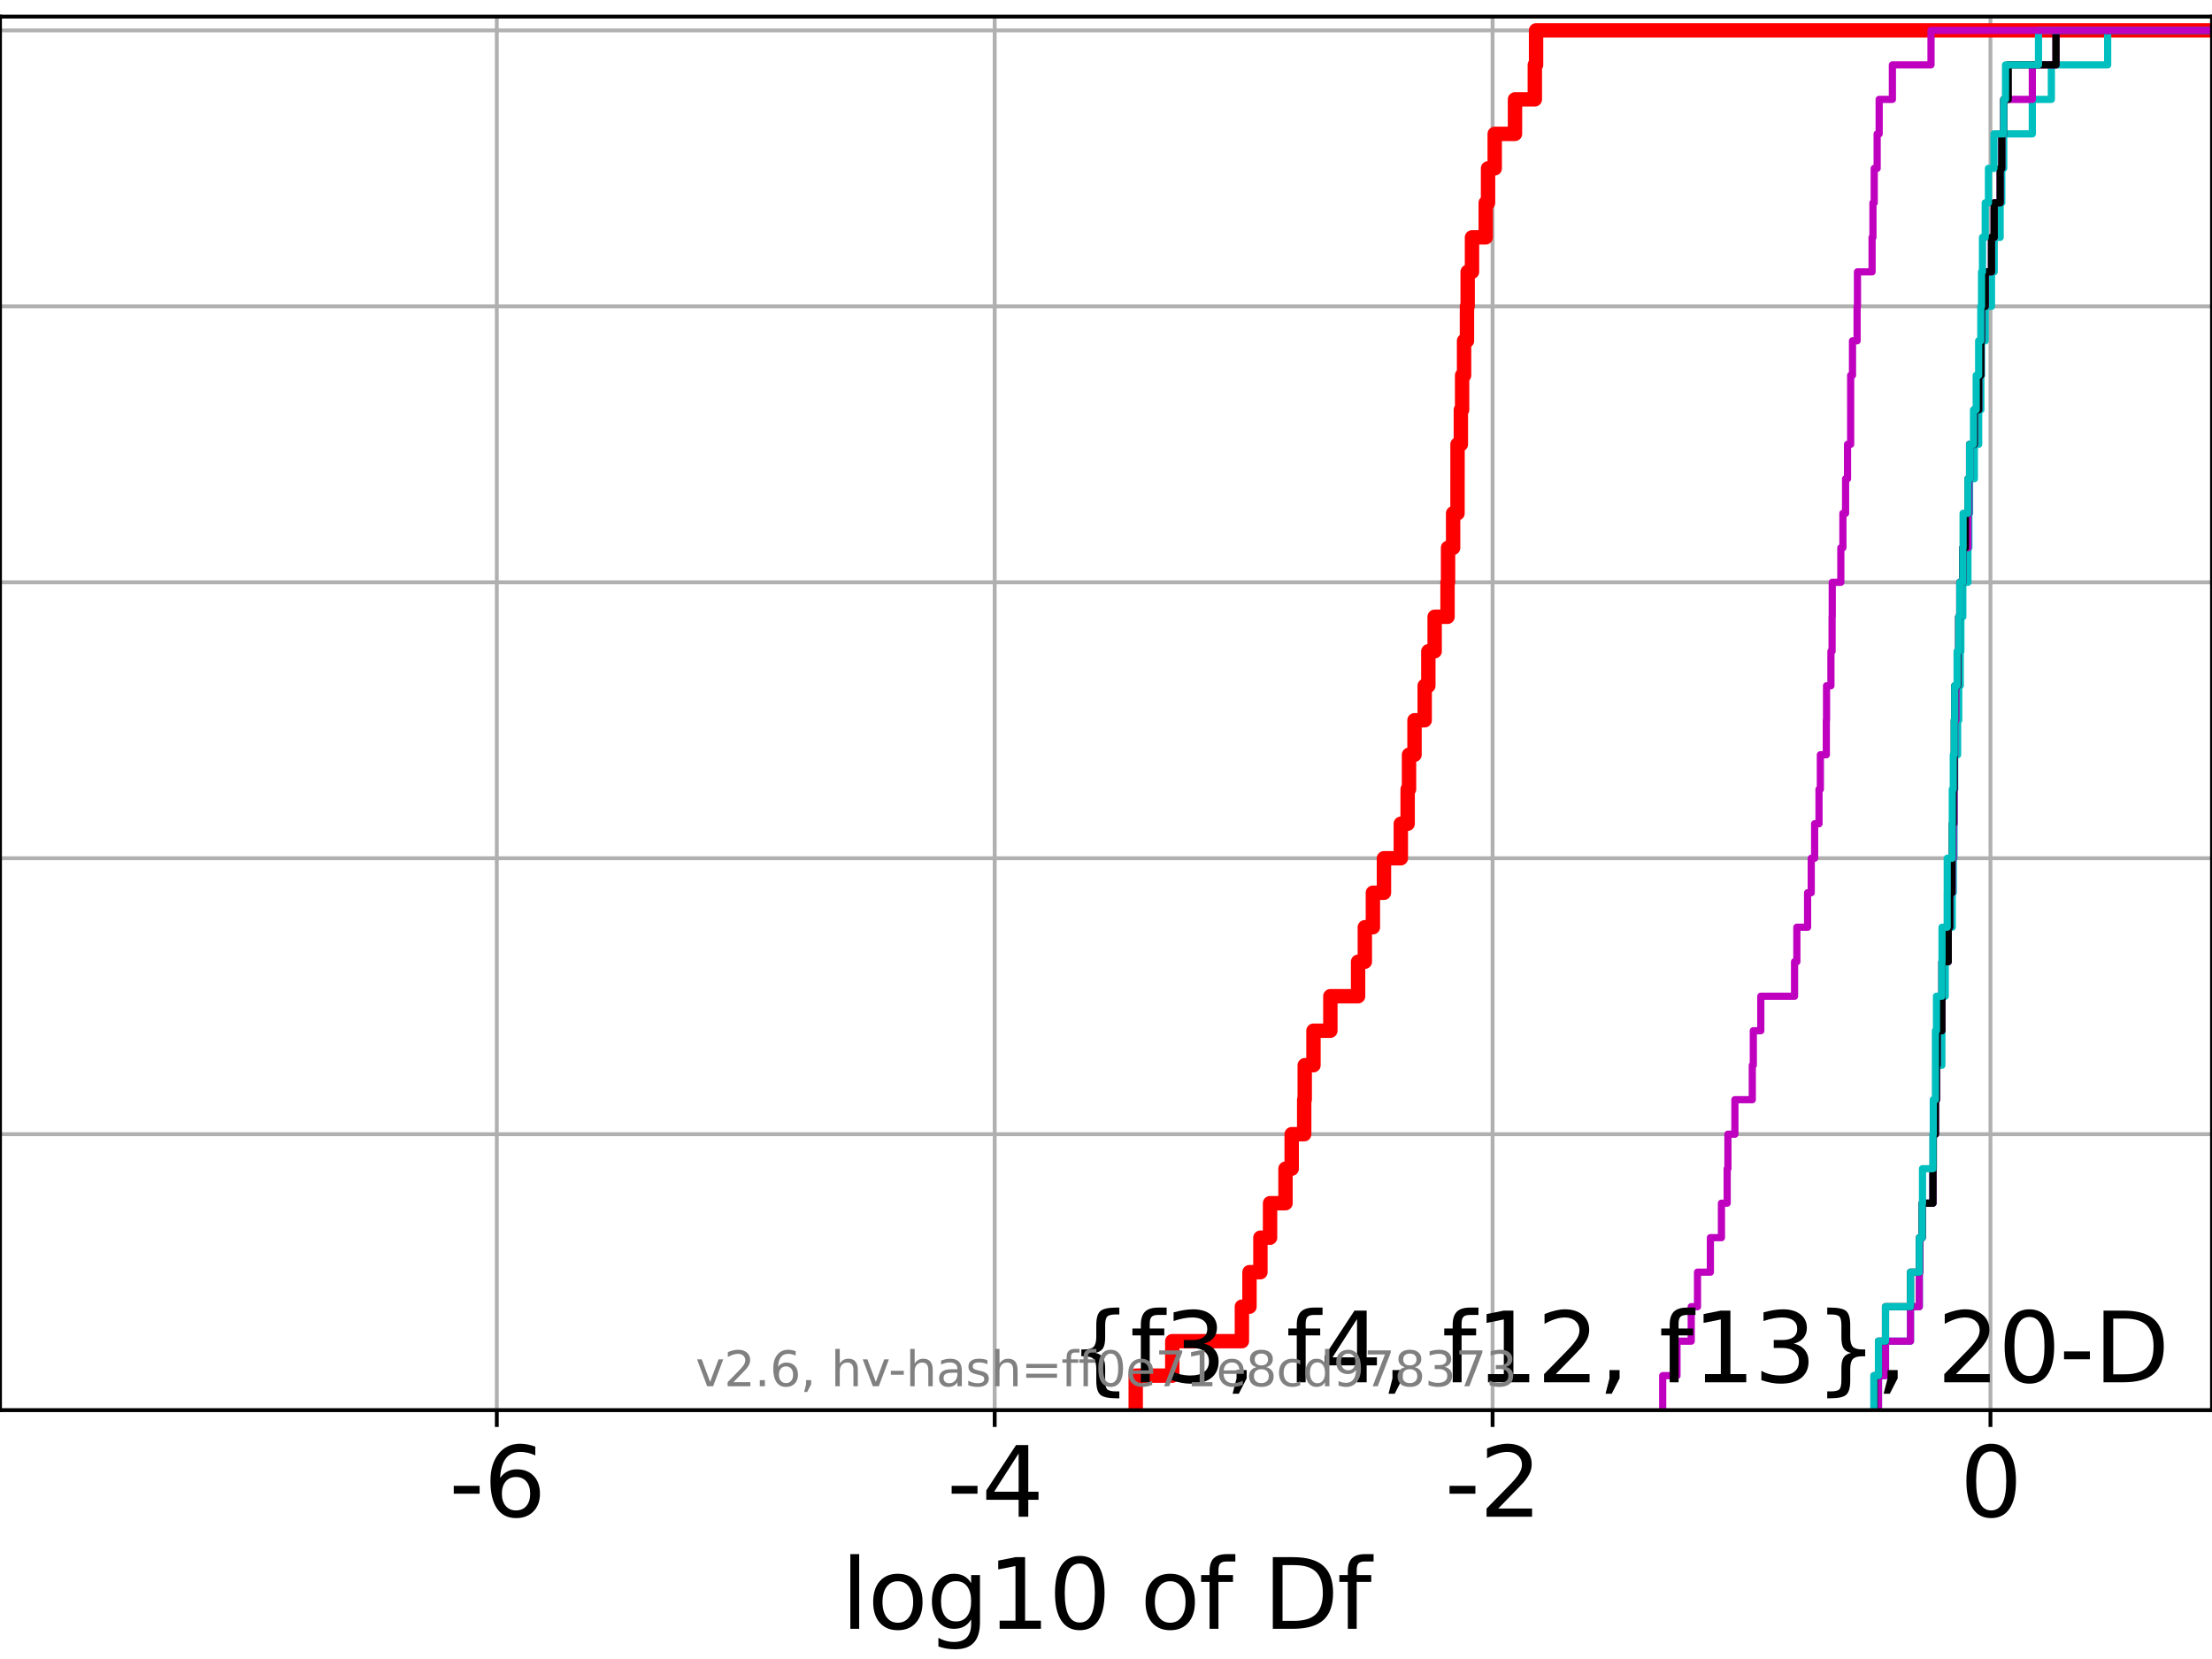 <?xml version="1.0" encoding="utf-8" standalone="no"?>
<!DOCTYPE svg PUBLIC "-//W3C//DTD SVG 1.1//EN"
  "http://www.w3.org/Graphics/SVG/1.1/DTD/svg11.dtd">
<svg xmlns:xlink="http://www.w3.org/1999/xlink" width="460.8pt" height="345.6pt" viewBox="0 0 460.8 345.6" xmlns="http://www.w3.org/2000/svg" version="1.1">
 <defs>
  <style type="text/css">*{stroke-linejoin: round; stroke-linecap: butt}</style>
 </defs>
 <g id="figure_1">
  <g id="patch_1">
   <path d="M 0 345.6 
L 460.8 345.6 
L 460.8 0 
L 0 0 
z
" style="fill: #ffffff"/>
  </g>
  <g id="axes_1">
   <g id="patch_2">
    <path d="M 0 293.76 
L 460.8 293.76 
L 460.8 3.456 
L 0 3.456 
z
" style="fill: #ffffff"/>
   </g>
   <g id="matplotlib.axis_1">
    <g id="xtick_1">
     <g id="line2d_1">
      <path d="M 103.494 293.76 
L 103.494 3.456 
" clip-path="url(#p1ce9f5ccd0)" style="fill: none; stroke: #b0b0b0; stroke-width: 0.8; stroke-linecap: square"/>
     </g>
     <g id="line2d_2">
      <defs>
       <path id="m9775cc9ace" d="M 0 0 
L 0 3.5 
" style="stroke: #000000; stroke-width: 0.8"/>
      </defs>
      <g>
       <use xlink:href="#m9775cc9ace" x="103.494" y="293.76" style="stroke: #000000; stroke-width: 0.8"/>
      </g>
     </g>
     <g id="text_1">
      <!-- -6 -->
      <g transform="translate(93.524 315.957) scale(0.2 -0.2)">
       <defs>
        <path id="DejaVuSans-2d" d="M 313 2009 
L 1997 2009 
L 1997 1497 
L 313 1497 
L 313 2009 
z
" transform="scale(0.016)"/>
        <path id="DejaVuSans-36" d="M 2113 2584 
Q 1688 2584 1439 2293 
Q 1191 2003 1191 1497 
Q 1191 994 1439 701 
Q 1688 409 2113 409 
Q 2538 409 2786 701 
Q 3034 994 3034 1497 
Q 3034 2003 2786 2293 
Q 2538 2584 2113 2584 
z
M 3366 4563 
L 3366 3988 
Q 3128 4100 2886 4159 
Q 2644 4219 2406 4219 
Q 1781 4219 1451 3797 
Q 1122 3375 1075 2522 
Q 1259 2794 1537 2939 
Q 1816 3084 2150 3084 
Q 2853 3084 3261 2657 
Q 3669 2231 3669 1497 
Q 3669 778 3244 343 
Q 2819 -91 2113 -91 
Q 1303 -91 875 529 
Q 447 1150 447 2328 
Q 447 3434 972 4092 
Q 1497 4750 2381 4750 
Q 2619 4750 2861 4703 
Q 3103 4656 3366 4563 
z
" transform="scale(0.016)"/>
       </defs>
       <use xlink:href="#DejaVuSans-2d"/>
       <use xlink:href="#DejaVuSans-36" x="36.084"/>
      </g>
     </g>
    </g>
    <g id="xtick_2">
     <g id="line2d_3">
      <path d="M 207.213 293.76 
L 207.213 3.456 
" clip-path="url(#p1ce9f5ccd0)" style="fill: none; stroke: #b0b0b0; stroke-width: 0.8; stroke-linecap: square"/>
     </g>
     <g id="line2d_4">
      <g>
       <use xlink:href="#m9775cc9ace" x="207.213" y="293.76" style="stroke: #000000; stroke-width: 0.8"/>
      </g>
     </g>
     <g id="text_2">
      <!-- -4 -->
      <g transform="translate(197.243 315.957) scale(0.2 -0.2)">
       <defs>
        <path id="DejaVuSans-34" d="M 2419 4116 
L 825 1625 
L 2419 1625 
L 2419 4116 
z
M 2253 4666 
L 3047 4666 
L 3047 1625 
L 3713 1625 
L 3713 1100 
L 3047 1100 
L 3047 0 
L 2419 0 
L 2419 1100 
L 313 1100 
L 313 1709 
L 2253 4666 
z
" transform="scale(0.016)"/>
       </defs>
       <use xlink:href="#DejaVuSans-2d"/>
       <use xlink:href="#DejaVuSans-34" x="36.084"/>
      </g>
     </g>
    </g>
    <g id="xtick_3">
     <g id="line2d_5">
      <path d="M 310.931 293.76 
L 310.931 3.456 
" clip-path="url(#p1ce9f5ccd0)" style="fill: none; stroke: #b0b0b0; stroke-width: 0.8; stroke-linecap: square"/>
     </g>
     <g id="line2d_6">
      <g>
       <use xlink:href="#m9775cc9ace" x="310.931" y="293.76" style="stroke: #000000; stroke-width: 0.8"/>
      </g>
     </g>
     <g id="text_3">
      <!-- -2 -->
      <g transform="translate(300.961 315.957) scale(0.2 -0.2)">
       <defs>
        <path id="DejaVuSans-32" d="M 1228 531 
L 3431 531 
L 3431 0 
L 469 0 
L 469 531 
Q 828 903 1448 1529 
Q 2069 2156 2228 2338 
Q 2531 2678 2651 2914 
Q 2772 3150 2772 3378 
Q 2772 3750 2511 3984 
Q 2250 4219 1831 4219 
Q 1534 4219 1204 4116 
Q 875 4013 500 3803 
L 500 4441 
Q 881 4594 1212 4672 
Q 1544 4750 1819 4750 
Q 2544 4750 2975 4387 
Q 3406 4025 3406 3419 
Q 3406 3131 3298 2873 
Q 3191 2616 2906 2266 
Q 2828 2175 2409 1742 
Q 1991 1309 1228 531 
z
" transform="scale(0.016)"/>
       </defs>
       <use xlink:href="#DejaVuSans-2d"/>
       <use xlink:href="#DejaVuSans-32" x="36.084"/>
      </g>
     </g>
    </g>
    <g id="xtick_4">
     <g id="line2d_7">
      <path d="M 414.65 293.76 
L 414.65 3.456 
" clip-path="url(#p1ce9f5ccd0)" style="fill: none; stroke: #b0b0b0; stroke-width: 0.8; stroke-linecap: square"/>
     </g>
     <g id="line2d_8">
      <g>
       <use xlink:href="#m9775cc9ace" x="414.65" y="293.76" style="stroke: #000000; stroke-width: 0.8"/>
      </g>
     </g>
     <g id="text_4">
      <!-- 0 -->
      <g transform="translate(408.287 315.957) scale(0.2 -0.2)">
       <defs>
        <path id="DejaVuSans-30" d="M 2034 4250 
Q 1547 4250 1301 3770 
Q 1056 3291 1056 2328 
Q 1056 1369 1301 889 
Q 1547 409 2034 409 
Q 2525 409 2770 889 
Q 3016 1369 3016 2328 
Q 3016 3291 2770 3770 
Q 2525 4250 2034 4250 
z
M 2034 4750 
Q 2819 4750 3233 4129 
Q 3647 3509 3647 2328 
Q 3647 1150 3233 529 
Q 2819 -91 2034 -91 
Q 1250 -91 836 529 
Q 422 1150 422 2328 
Q 422 3509 836 4129 
Q 1250 4750 2034 4750 
z
" transform="scale(0.016)"/>
       </defs>
       <use xlink:href="#DejaVuSans-30"/>
      </g>
     </g>
    </g>
    <g id="text_5">
     <!-- log10 of Df -->
     <g transform="translate(175.214 339.313) scale(0.2 -0.2)">
      <defs>
       <path id="DejaVuSans-6c" d="M 603 4863 
L 1178 4863 
L 1178 0 
L 603 0 
L 603 4863 
z
" transform="scale(0.016)"/>
       <path id="DejaVuSans-6f" d="M 1959 3097 
Q 1497 3097 1228 2736 
Q 959 2375 959 1747 
Q 959 1119 1226 758 
Q 1494 397 1959 397 
Q 2419 397 2687 759 
Q 2956 1122 2956 1747 
Q 2956 2369 2687 2733 
Q 2419 3097 1959 3097 
z
M 1959 3584 
Q 2709 3584 3137 3096 
Q 3566 2609 3566 1747 
Q 3566 888 3137 398 
Q 2709 -91 1959 -91 
Q 1206 -91 779 398 
Q 353 888 353 1747 
Q 353 2609 779 3096 
Q 1206 3584 1959 3584 
z
" transform="scale(0.016)"/>
       <path id="DejaVuSans-67" d="M 2906 1791 
Q 2906 2416 2648 2759 
Q 2391 3103 1925 3103 
Q 1463 3103 1205 2759 
Q 947 2416 947 1791 
Q 947 1169 1205 825 
Q 1463 481 1925 481 
Q 2391 481 2648 825 
Q 2906 1169 2906 1791 
z
M 3481 434 
Q 3481 -459 3084 -895 
Q 2688 -1331 1869 -1331 
Q 1566 -1331 1297 -1286 
Q 1028 -1241 775 -1147 
L 775 -588 
Q 1028 -725 1275 -790 
Q 1522 -856 1778 -856 
Q 2344 -856 2625 -561 
Q 2906 -266 2906 331 
L 2906 616 
Q 2728 306 2450 153 
Q 2172 0 1784 0 
Q 1141 0 747 490 
Q 353 981 353 1791 
Q 353 2603 747 3093 
Q 1141 3584 1784 3584 
Q 2172 3584 2450 3431 
Q 2728 3278 2906 2969 
L 2906 3500 
L 3481 3500 
L 3481 434 
z
" transform="scale(0.016)"/>
       <path id="DejaVuSans-31" d="M 794 531 
L 1825 531 
L 1825 4091 
L 703 3866 
L 703 4441 
L 1819 4666 
L 2450 4666 
L 2450 531 
L 3481 531 
L 3481 0 
L 794 0 
L 794 531 
z
" transform="scale(0.016)"/>
       <path id="DejaVuSans-20" transform="scale(0.016)"/>
       <path id="DejaVuSans-66" d="M 2375 4863 
L 2375 4384 
L 1825 4384 
Q 1516 4384 1395 4259 
Q 1275 4134 1275 3809 
L 1275 3500 
L 2222 3500 
L 2222 3053 
L 1275 3053 
L 1275 0 
L 697 0 
L 697 3053 
L 147 3053 
L 147 3500 
L 697 3500 
L 697 3744 
Q 697 4328 969 4595 
Q 1241 4863 1831 4863 
L 2375 4863 
z
" transform="scale(0.016)"/>
       <path id="DejaVuSans-44" d="M 1259 4147 
L 1259 519 
L 2022 519 
Q 2988 519 3436 956 
Q 3884 1394 3884 2338 
Q 3884 3275 3436 3711 
Q 2988 4147 2022 4147 
L 1259 4147 
z
M 628 4666 
L 1925 4666 
Q 3281 4666 3915 4102 
Q 4550 3538 4550 2338 
Q 4550 1131 3912 565 
Q 3275 0 1925 0 
L 628 0 
L 628 4666 
z
" transform="scale(0.016)"/>
      </defs>
      <use xlink:href="#DejaVuSans-6c"/>
      <use xlink:href="#DejaVuSans-6f" x="27.783"/>
      <use xlink:href="#DejaVuSans-67" x="88.965"/>
      <use xlink:href="#DejaVuSans-31" x="152.441"/>
      <use xlink:href="#DejaVuSans-30" x="216.064"/>
      <use xlink:href="#DejaVuSans-20" x="279.688"/>
      <use xlink:href="#DejaVuSans-6f" x="311.475"/>
      <use xlink:href="#DejaVuSans-66" x="372.656"/>
      <use xlink:href="#DejaVuSans-20" x="407.861"/>
      <use xlink:href="#DejaVuSans-44" x="439.648"/>
      <use xlink:href="#DejaVuSans-66" x="516.65"/>
     </g>
    </g>
   </g>
   <g id="matplotlib.axis_2">
    <g id="ytick_1">
     <g id="line2d_9">
      <path d="M 0 293.76 
L 460.8 293.76 
" clip-path="url(#p1ce9f5ccd0)" style="fill: none; stroke: #b0b0b0; stroke-width: 0.8; stroke-linecap: square"/>
     </g>
     <g id="line2d_10">
      <defs>
       <path id="m995e9570e5" d="M 0 0 
L -3.5 0 
" style="stroke: #000000; stroke-width: 0.8"/>
      </defs>
      <g>
       <use xlink:href="#m995e9570e5" x="0" y="293.76" style="stroke: #000000; stroke-width: 0.8"/>
      </g>
     </g>
    </g>
    <g id="ytick_2">
     <g id="line2d_11">
      <path d="M 0 236.274 
L 460.8 236.274 
" clip-path="url(#p1ce9f5ccd0)" style="fill: none; stroke: #b0b0b0; stroke-width: 0.8; stroke-linecap: square"/>
     </g>
     <g id="line2d_12">
      <g>
       <use xlink:href="#m995e9570e5" x="0" y="236.274" style="stroke: #000000; stroke-width: 0.8"/>
      </g>
     </g>
    </g>
    <g id="ytick_3">
     <g id="line2d_13">
      <path d="M 0 178.788 
L 460.8 178.788 
" clip-path="url(#p1ce9f5ccd0)" style="fill: none; stroke: #b0b0b0; stroke-width: 0.8; stroke-linecap: square"/>
     </g>
     <g id="line2d_14">
      <g>
       <use xlink:href="#m995e9570e5" x="0" y="178.788" style="stroke: #000000; stroke-width: 0.8"/>
      </g>
     </g>
    </g>
    <g id="ytick_4">
     <g id="line2d_15">
      <path d="M 0 121.302 
L 460.8 121.302 
" clip-path="url(#p1ce9f5ccd0)" style="fill: none; stroke: #b0b0b0; stroke-width: 0.8; stroke-linecap: square"/>
     </g>
     <g id="line2d_16">
      <g>
       <use xlink:href="#m995e9570e5" x="0" y="121.302" style="stroke: #000000; stroke-width: 0.8"/>
      </g>
     </g>
    </g>
    <g id="ytick_5">
     <g id="line2d_17">
      <path d="M 0 63.816 
L 460.8 63.816 
" clip-path="url(#p1ce9f5ccd0)" style="fill: none; stroke: #b0b0b0; stroke-width: 0.8; stroke-linecap: square"/>
     </g>
     <g id="line2d_18">
      <g>
       <use xlink:href="#m995e9570e5" x="0" y="63.816" style="stroke: #000000; stroke-width: 0.8"/>
      </g>
     </g>
    </g>
    <g id="ytick_6">
     <g id="line2d_19">
      <path d="M 0 6.33 
L 460.8 6.33 
" clip-path="url(#p1ce9f5ccd0)" style="fill: none; stroke: #b0b0b0; stroke-width: 0.8; stroke-linecap: square"/>
     </g>
     <g id="line2d_20">
      <g>
       <use xlink:href="#m995e9570e5" x="0" y="6.33" style="stroke: #000000; stroke-width: 0.8"/>
      </g>
     </g>
    </g>
   </g>
   <g id="line2d_21">
    <path d="M 236.592 293.76 
L 236.592 286.574 
L 244.208 286.574 
L 244.208 279.389 
L 258.71 279.389 
L 258.71 272.203 
L 260.289 272.203 
L 260.289 265.017 
L 262.565 265.017 
L 262.565 257.831 
L 264.577 257.831 
L 264.577 250.646 
L 267.793 250.646 
L 267.793 243.46 
L 269.082 243.46 
L 269.082 236.274 
L 271.687 236.274 
L 271.687 229.088 
L 271.801 229.088 
L 271.801 221.903 
L 273.621 221.903 
L 273.621 214.717 
L 277.138 214.717 
L 277.138 207.531 
L 282.913 207.531 
L 282.913 200.345 
L 284.318 200.345 
L 284.318 193.16 
L 285.999 193.16 
L 285.999 185.974 
L 288.303 185.974 
L 288.303 178.788 
L 291.817 178.788 
L 291.817 171.602 
L 293.239 171.602 
L 293.239 164.417 
L 293.523 164.417 
L 293.523 157.231 
L 294.67 157.231 
L 294.67 150.045 
L 296.788 150.045 
L 296.788 142.859 
L 297.549 142.859 
L 297.549 135.674 
L 298.863 135.674 
L 298.863 128.488 
L 301.549 128.488 
L 301.549 121.302 
L 301.654 121.302 
L 301.654 114.116 
L 302.71 114.116 
L 302.71 106.931 
L 303.624 106.931 
L 303.624 99.745 
L 303.63 99.745 
L 303.63 92.559 
L 304.323 92.559 
L 304.323 85.373 
L 304.586 85.373 
L 304.586 78.188 
L 304.992 78.188 
L 304.992 71.002 
L 305.594 71.002 
L 305.594 63.816 
L 305.741 63.816 
L 305.741 56.63 
L 306.642 56.63 
L 306.642 49.445 
L 309.505 49.445 
L 309.505 42.259 
L 309.986 42.259 
L 309.986 35.073 
L 311.375 35.073 
L 311.375 27.888 
L 315.6 27.888 
L 315.6 20.702 
L 319.735 20.702 
L 319.735 13.516 
L 319.99 13.516 
L 319.99 6.33 
L 319.99 6.33 
L 319.99 6.33 
L 460.8 6.33 
" clip-path="url(#p1ce9f5ccd0)" style="fill: none; stroke: #ff0000; stroke-width: 3; stroke-linecap: square"/>
   </g>
   <g id="line2d_22">
    <path d="M 391.321 293.76 
L 391.321 286.574 
L 392.786 286.574 
L 392.786 279.389 
L 397.989 279.389 
L 397.989 272.203 
L 399.826 272.203 
L 399.826 265.017 
L 399.963 265.017 
L 399.963 257.831 
L 400.426 257.831 
L 400.426 250.646 
L 402.672 250.646 
L 402.672 243.46 
L 402.738 243.46 
L 402.738 236.274 
L 403.185 236.274 
L 403.185 229.088 
L 403.404 229.088 
L 403.404 221.903 
L 404.529 221.903 
L 404.529 214.717 
L 404.561 214.717 
L 404.561 207.531 
L 405.228 207.531 
L 405.228 200.345 
L 405.852 200.345 
L 405.852 193.16 
L 406.686 193.16 
L 406.686 185.974 
L 406.907 185.974 
L 406.907 178.788 
L 407.075 178.788 
L 407.075 171.602 
L 407.112 171.602 
L 407.112 164.417 
L 407.203 164.417 
L 407.203 157.231 
L 407.806 157.231 
L 407.806 150.045 
L 408.038 150.045 
L 408.038 142.859 
L 408.356 142.859 
L 408.356 135.674 
L 408.488 135.674 
L 408.488 128.488 
L 408.892 128.488 
L 408.892 121.302 
L 409.956 121.302 
L 409.956 114.116 
L 410.151 114.116 
L 410.151 106.931 
L 410.302 106.931 
L 410.302 99.745 
L 411.287 99.745 
L 411.287 92.559 
L 412.192 92.559 
L 412.192 85.373 
L 412.646 85.373 
L 412.646 78.188 
L 412.79 78.188 
L 412.79 71.002 
L 413.558 71.002 
L 413.558 63.816 
L 414.859 63.816 
L 414.859 56.63 
L 415.433 56.63 
L 415.433 49.445 
L 416.667 49.445 
L 416.667 42.259 
L 417.005 42.259 
L 417.005 35.073 
L 417.418 35.073 
L 417.418 27.888 
L 423.37 27.888 
L 423.37 20.702 
L 427.336 20.702 
L 427.336 13.516 
L 439.066 13.516 
L 439.066 6.33 
L 439.066 6.33 
L 439.066 6.33 
L 460.8 6.33 
" clip-path="url(#p1ce9f5ccd0)" style="fill: none; stroke: #00bfbf; stroke-width: 1.5; stroke-linecap: square"/>
   </g>
   <g id="line2d_23">
    <path d="M 391.321 293.76 
L 391.321 286.574 
L 392.786 286.574 
L 392.786 279.389 
L 397.989 279.389 
L 397.989 272.203 
L 399.826 272.203 
L 399.826 265.017 
L 399.963 265.017 
L 399.963 257.831 
L 400.426 257.831 
L 400.426 250.646 
L 402.672 250.646 
L 402.672 243.46 
L 402.738 243.46 
L 402.738 236.274 
L 403.185 236.274 
L 403.185 229.088 
L 403.404 229.088 
L 403.404 221.903 
L 403.535 221.903 
L 403.535 214.717 
L 404.529 214.717 
L 404.529 207.531 
L 404.561 207.531 
L 404.561 200.345 
L 405.852 200.345 
L 405.852 193.16 
L 406.158 193.16 
L 406.158 185.974 
L 406.686 185.974 
L 406.686 178.788 
L 406.907 178.788 
L 406.907 171.602 
L 407.075 171.602 
L 407.075 164.417 
L 407.112 164.417 
L 407.112 157.231 
L 407.203 157.231 
L 407.203 150.045 
L 407.459 150.045 
L 407.459 142.859 
L 407.806 142.859 
L 407.806 135.674 
L 408.038 135.674 
L 408.038 128.488 
L 408.267 128.488 
L 408.267 121.302 
L 408.892 121.302 
L 408.892 114.116 
L 409.956 114.116 
L 409.956 106.931 
L 410.151 106.931 
L 410.151 99.745 
L 410.302 99.745 
L 410.302 92.559 
L 411.287 92.559 
L 411.287 85.373 
L 412.192 85.373 
L 412.192 78.188 
L 412.646 78.188 
L 412.646 71.002 
L 412.79 71.002 
L 412.79 63.816 
L 413.558 63.816 
L 413.558 56.63 
L 414.859 56.63 
L 414.859 49.445 
L 415.433 49.445 
L 415.433 42.259 
L 416.667 42.259 
L 416.667 35.073 
L 417.005 35.073 
L 417.005 27.888 
L 417.418 27.888 
L 417.418 20.702 
L 423.37 20.702 
L 423.37 13.516 
L 428.301 13.516 
L 428.301 6.33 
L 428.301 6.33 
L 428.301 6.33 
L 460.8 6.33 
" clip-path="url(#p1ce9f5ccd0)" style="fill: none; stroke: #bf00bf; stroke-width: 1.5; stroke-linecap: square"/>
   </g>
   <g id="line2d_24">
    <path d="M 390.448 293.76 
L 390.448 286.574 
L 391.321 286.574 
L 391.321 279.389 
L 392.786 279.389 
L 392.786 272.203 
L 397.989 272.203 
L 397.989 265.017 
L 399.826 265.017 
L 399.826 257.831 
L 400.426 257.831 
L 400.426 250.646 
L 402.672 250.646 
L 402.672 243.46 
L 402.738 243.46 
L 402.738 236.274 
L 403.185 236.274 
L 403.185 229.088 
L 403.404 229.088 
L 403.404 221.903 
L 403.535 221.903 
L 403.535 214.717 
L 404.529 214.717 
L 404.529 207.531 
L 404.542 207.531 
L 404.542 200.345 
L 405.852 200.345 
L 405.852 193.16 
L 406.158 193.16 
L 406.158 185.974 
L 406.612 185.974 
L 406.612 178.788 
L 406.686 178.788 
L 406.686 171.602 
L 406.907 171.602 
L 406.907 164.417 
L 407.075 164.417 
L 407.075 157.231 
L 407.112 157.231 
L 407.112 150.045 
L 407.203 150.045 
L 407.203 142.859 
L 407.806 142.859 
L 407.806 135.674 
L 408.038 135.674 
L 408.038 128.488 
L 408.267 128.488 
L 408.267 121.302 
L 408.892 121.302 
L 408.892 114.116 
L 409.432 114.116 
L 409.432 106.931 
L 409.956 106.931 
L 409.956 99.745 
L 410.302 99.745 
L 410.302 92.559 
L 411.287 92.559 
L 411.287 85.373 
L 412.192 85.373 
L 412.192 78.188 
L 412.646 78.188 
L 412.646 71.002 
L 412.79 71.002 
L 412.79 63.816 
L 413.558 63.816 
L 413.558 56.63 
L 414.859 56.63 
L 414.859 49.445 
L 415.433 49.445 
L 415.433 42.259 
L 416.667 42.259 
L 416.667 35.073 
L 417.005 35.073 
L 417.005 27.888 
L 417.418 27.888 
L 417.418 20.702 
L 418.355 20.702 
L 418.355 13.516 
L 428.301 13.516 
L 428.301 6.33 
L 428.301 6.33 
L 428.301 6.33 
L 460.8 6.33 
" clip-path="url(#p1ce9f5ccd0)" style="fill: none; stroke: #000000; stroke-width: 1.5; stroke-linecap: square"/>
   </g>
   <g id="line2d_25">
    <path d="M 390.35 293.76 
L 390.35 286.574 
L 391.321 286.574 
L 391.321 279.389 
L 392.786 279.389 
L 392.786 272.203 
L 397.989 272.203 
L 397.989 265.017 
L 399.826 265.017 
L 399.826 257.831 
L 400.426 257.831 
L 400.426 250.646 
L 400.491 250.646 
L 400.491 243.46 
L 402.672 243.46 
L 402.672 236.274 
L 402.738 236.274 
L 402.738 229.088 
L 403.185 229.088 
L 403.185 221.903 
L 403.187 221.903 
L 403.187 214.717 
L 403.404 214.717 
L 403.404 207.531 
L 404.529 207.531 
L 404.529 200.345 
L 404.562 200.345 
L 404.562 193.16 
L 405.635 193.16 
L 405.635 185.974 
L 405.647 185.974 
L 405.647 178.788 
L 406.686 178.788 
L 406.686 171.602 
L 406.698 171.602 
L 406.698 164.417 
L 406.907 164.417 
L 406.907 157.231 
L 407.112 157.231 
L 407.112 150.045 
L 407.203 150.045 
L 407.203 142.859 
L 407.703 142.859 
L 407.703 135.674 
L 408.038 135.674 
L 408.038 128.488 
L 408.267 128.488 
L 408.267 121.302 
L 408.892 121.302 
L 408.892 114.116 
L 408.949 114.116 
L 408.949 106.931 
L 409.956 106.931 
L 409.956 99.745 
L 410.302 99.745 
L 410.302 92.559 
L 411.121 92.559 
L 411.121 85.373 
L 411.681 85.373 
L 411.681 78.188 
L 412.189 78.188 
L 412.189 71.002 
L 412.638 71.002 
L 412.638 63.816 
L 412.79 63.816 
L 412.79 56.63 
L 412.988 56.63 
L 412.988 49.445 
L 413.558 49.445 
L 413.558 42.259 
L 414.232 42.259 
L 414.232 35.073 
L 415.38 35.073 
L 415.38 27.888 
L 417.418 27.888 
L 417.418 20.702 
L 417.786 20.702 
L 417.786 13.516 
L 424.655 13.516 
L 424.655 6.33 
L 424.655 6.33 
L 424.655 6.33 
L 460.8 6.33 
" clip-path="url(#p1ce9f5ccd0)" style="fill: none; stroke: #00bfbf; stroke-width: 1.5; stroke-linecap: square"/>
   </g>
   <g id="line2d_26">
    <path d="M 346.369 293.76 
L 346.369 286.574 
L 349.346 286.574 
L 349.346 279.389 
L 352.315 279.389 
L 352.315 272.203 
L 353.621 272.203 
L 353.621 265.017 
L 356.305 265.017 
L 356.305 257.831 
L 358.608 257.831 
L 358.608 250.646 
L 359.802 250.646 
L 359.802 243.46 
L 359.954 243.46 
L 359.954 236.274 
L 361.411 236.274 
L 361.411 229.088 
L 365.036 229.088 
L 365.036 221.903 
L 365.248 221.903 
L 365.248 214.717 
L 366.807 214.717 
L 366.807 207.531 
L 373.839 207.531 
L 373.839 200.345 
L 374.318 200.345 
L 374.318 193.16 
L 376.555 193.16 
L 376.555 185.974 
L 377.313 185.974 
L 377.313 178.788 
L 378.02 178.788 
L 378.02 171.602 
L 378.933 171.602 
L 378.933 164.417 
L 379.215 164.417 
L 379.215 157.231 
L 380.455 157.231 
L 380.455 150.045 
L 380.501 150.045 
L 380.501 142.859 
L 381.417 142.859 
L 381.417 135.674 
L 381.659 135.674 
L 381.659 128.488 
L 381.692 128.488 
L 381.692 121.302 
L 383.478 121.302 
L 383.478 114.116 
L 383.909 114.116 
L 383.909 106.931 
L 384.467 106.931 
L 384.467 99.745 
L 384.873 99.745 
L 384.873 92.559 
L 385.526 92.559 
L 385.526 85.373 
L 385.527 85.373 
L 385.527 78.188 
L 385.908 78.188 
L 385.908 71.002 
L 386.867 71.002 
L 386.867 63.816 
L 386.942 63.816 
L 386.942 56.63 
L 389.991 56.63 
L 389.991 49.445 
L 390.169 49.445 
L 390.169 42.259 
L 390.435 42.259 
L 390.435 35.073 
L 391.046 35.073 
L 391.046 27.888 
L 391.467 27.888 
L 391.467 20.702 
L 394.22 20.702 
L 394.22 13.516 
L 402.266 13.516 
L 402.266 6.33 
L 402.266 6.33 
L 402.266 6.33 
L 460.8 6.33 
" clip-path="url(#p1ce9f5ccd0)" style="fill: none; stroke: #bf00bf; stroke-width: 1.5; stroke-linecap: square"/>
   </g>
   <g id="patch_3">
    <path d="M 0 293.76 
L 0 3.456 
" style="fill: none; stroke: #000000; stroke-width: 0.8; stroke-linejoin: miter; stroke-linecap: square"/>
   </g>
   <g id="patch_4">
    <path d="M 460.8 293.76 
L 460.8 3.456 
" style="fill: none; stroke: #000000; stroke-width: 0.8; stroke-linejoin: miter; stroke-linecap: square"/>
   </g>
   <g id="patch_5">
    <path d="M -0 293.76 
L 460.8 293.76 
" style="fill: none; stroke: #000000; stroke-width: 0.8; stroke-linejoin: miter; stroke-linecap: square"/>
   </g>
   <g id="patch_6">
    <path d="M -0 3.456 
L 460.8 3.456 
" style="fill: none; stroke: #000000; stroke-width: 0.8; stroke-linejoin: miter; stroke-linecap: square"/>
   </g>
   <g id="text_6">
    <!-- {f3, f4, f12, f13}, 20-D -->
    <g transform="translate(222.706 287.954) scale(0.2 -0.2)">
     <defs>
      <path id="DejaVuSans-7b" d="M 3272 -594 
L 3272 -1044 
L 3078 -1044 
Q 2300 -1044 2036 -812 
Q 1772 -581 1772 109 
L 1772 856 
Q 1772 1328 1603 1509 
Q 1434 1691 991 1691 
L 800 1691 
L 800 2138 
L 991 2138 
Q 1438 2138 1605 2317 
Q 1772 2497 1772 2963 
L 1772 3713 
Q 1772 4403 2036 4633 
Q 2300 4863 3078 4863 
L 3272 4863 
L 3272 4416 
L 3059 4416 
Q 2619 4416 2484 4278 
Q 2350 4141 2350 3700 
L 2350 2925 
Q 2350 2434 2208 2212 
Q 2066 1991 1722 1913 
Q 2069 1828 2209 1606 
Q 2350 1384 2350 897 
L 2350 122 
Q 2350 -319 2484 -456 
Q 2619 -594 3059 -594 
L 3272 -594 
z
" transform="scale(0.016)"/>
      <path id="DejaVuSans-33" d="M 2597 2516 
Q 3050 2419 3304 2112 
Q 3559 1806 3559 1356 
Q 3559 666 3084 287 
Q 2609 -91 1734 -91 
Q 1441 -91 1130 -33 
Q 819 25 488 141 
L 488 750 
Q 750 597 1062 519 
Q 1375 441 1716 441 
Q 2309 441 2620 675 
Q 2931 909 2931 1356 
Q 2931 1769 2642 2001 
Q 2353 2234 1838 2234 
L 1294 2234 
L 1294 2753 
L 1863 2753 
Q 2328 2753 2575 2939 
Q 2822 3125 2822 3475 
Q 2822 3834 2567 4026 
Q 2313 4219 1838 4219 
Q 1578 4219 1281 4162 
Q 984 4106 628 3988 
L 628 4550 
Q 988 4650 1302 4700 
Q 1616 4750 1894 4750 
Q 2613 4750 3031 4423 
Q 3450 4097 3450 3541 
Q 3450 3153 3228 2886 
Q 3006 2619 2597 2516 
z
" transform="scale(0.016)"/>
      <path id="DejaVuSans-2c" d="M 750 794 
L 1409 794 
L 1409 256 
L 897 -744 
L 494 -744 
L 750 256 
L 750 794 
z
" transform="scale(0.016)"/>
      <path id="DejaVuSans-7d" d="M 800 -594 
L 1019 -594 
Q 1456 -594 1589 -459 
Q 1722 -325 1722 122 
L 1722 897 
Q 1722 1384 1862 1606 
Q 2003 1828 2350 1913 
Q 2003 1991 1862 2212 
Q 1722 2434 1722 2925 
L 1722 3700 
Q 1722 4144 1589 4280 
Q 1456 4416 1019 4416 
L 800 4416 
L 800 4863 
L 997 4863 
Q 1775 4863 2036 4633 
Q 2297 4403 2297 3713 
L 2297 2963 
Q 2297 2497 2465 2317 
Q 2634 2138 3078 2138 
L 3272 2138 
L 3272 1691 
L 3078 1691 
Q 2634 1691 2465 1509 
Q 2297 1328 2297 856 
L 2297 109 
Q 2297 -581 2036 -812 
Q 1775 -1044 997 -1044 
L 800 -1044 
L 800 -594 
z
" transform="scale(0.016)"/>
     </defs>
     <use xlink:href="#DejaVuSans-7b"/>
     <use xlink:href="#DejaVuSans-66" x="63.623"/>
     <use xlink:href="#DejaVuSans-33" x="98.828"/>
     <use xlink:href="#DejaVuSans-2c" x="162.451"/>
     <use xlink:href="#DejaVuSans-20" x="194.238"/>
     <use xlink:href="#DejaVuSans-66" x="226.025"/>
     <use xlink:href="#DejaVuSans-34" x="261.23"/>
     <use xlink:href="#DejaVuSans-2c" x="324.854"/>
     <use xlink:href="#DejaVuSans-20" x="356.641"/>
     <use xlink:href="#DejaVuSans-66" x="388.428"/>
     <use xlink:href="#DejaVuSans-31" x="423.633"/>
     <use xlink:href="#DejaVuSans-32" x="487.256"/>
     <use xlink:href="#DejaVuSans-2c" x="550.879"/>
     <use xlink:href="#DejaVuSans-20" x="582.666"/>
     <use xlink:href="#DejaVuSans-66" x="614.453"/>
     <use xlink:href="#DejaVuSans-31" x="649.658"/>
     <use xlink:href="#DejaVuSans-33" x="713.281"/>
     <use xlink:href="#DejaVuSans-7d" x="776.904"/>
     <use xlink:href="#DejaVuSans-2c" x="840.527"/>
     <use xlink:href="#DejaVuSans-20" x="872.314"/>
     <use xlink:href="#DejaVuSans-32" x="904.102"/>
     <use xlink:href="#DejaVuSans-30" x="967.725"/>
     <use xlink:href="#DejaVuSans-2d" x="1031.348"/>
     <use xlink:href="#DejaVuSans-44" x="1067.432"/>
    </g>
   </g>
   <g id="text_7">
    <!-- v2.6, hv-hash=ff0e71e8cd978373 -->
    <g style="fill: #808080" transform="translate(144.905 288.777) scale(0.1 -0.1)">
     <defs>
      <path id="DejaVuSans-76" d="M 191 3500 
L 800 3500 
L 1894 563 
L 2988 3500 
L 3597 3500 
L 2284 0 
L 1503 0 
L 191 3500 
z
" transform="scale(0.016)"/>
      <path id="DejaVuSans-2e" d="M 684 794 
L 1344 794 
L 1344 0 
L 684 0 
L 684 794 
z
" transform="scale(0.016)"/>
      <path id="DejaVuSans-68" d="M 3513 2113 
L 3513 0 
L 2938 0 
L 2938 2094 
Q 2938 2591 2744 2837 
Q 2550 3084 2163 3084 
Q 1697 3084 1428 2787 
Q 1159 2491 1159 1978 
L 1159 0 
L 581 0 
L 581 4863 
L 1159 4863 
L 1159 2956 
Q 1366 3272 1645 3428 
Q 1925 3584 2291 3584 
Q 2894 3584 3203 3211 
Q 3513 2838 3513 2113 
z
" transform="scale(0.016)"/>
      <path id="DejaVuSans-61" d="M 2194 1759 
Q 1497 1759 1228 1600 
Q 959 1441 959 1056 
Q 959 750 1161 570 
Q 1363 391 1709 391 
Q 2188 391 2477 730 
Q 2766 1069 2766 1631 
L 2766 1759 
L 2194 1759 
z
M 3341 1997 
L 3341 0 
L 2766 0 
L 2766 531 
Q 2569 213 2275 61 
Q 1981 -91 1556 -91 
Q 1019 -91 701 211 
Q 384 513 384 1019 
Q 384 1609 779 1909 
Q 1175 2209 1959 2209 
L 2766 2209 
L 2766 2266 
Q 2766 2663 2505 2880 
Q 2244 3097 1772 3097 
Q 1472 3097 1187 3025 
Q 903 2953 641 2809 
L 641 3341 
Q 956 3463 1253 3523 
Q 1550 3584 1831 3584 
Q 2591 3584 2966 3190 
Q 3341 2797 3341 1997 
z
" transform="scale(0.016)"/>
      <path id="DejaVuSans-73" d="M 2834 3397 
L 2834 2853 
Q 2591 2978 2328 3040 
Q 2066 3103 1784 3103 
Q 1356 3103 1142 2972 
Q 928 2841 928 2578 
Q 928 2378 1081 2264 
Q 1234 2150 1697 2047 
L 1894 2003 
Q 2506 1872 2764 1633 
Q 3022 1394 3022 966 
Q 3022 478 2636 193 
Q 2250 -91 1575 -91 
Q 1294 -91 989 -36 
Q 684 19 347 128 
L 347 722 
Q 666 556 975 473 
Q 1284 391 1588 391 
Q 1994 391 2212 530 
Q 2431 669 2431 922 
Q 2431 1156 2273 1281 
Q 2116 1406 1581 1522 
L 1381 1569 
Q 847 1681 609 1914 
Q 372 2147 372 2553 
Q 372 3047 722 3315 
Q 1072 3584 1716 3584 
Q 2034 3584 2315 3537 
Q 2597 3491 2834 3397 
z
" transform="scale(0.016)"/>
      <path id="DejaVuSans-3d" d="M 678 2906 
L 4684 2906 
L 4684 2381 
L 678 2381 
L 678 2906 
z
M 678 1631 
L 4684 1631 
L 4684 1100 
L 678 1100 
L 678 1631 
z
" transform="scale(0.016)"/>
      <path id="DejaVuSans-65" d="M 3597 1894 
L 3597 1613 
L 953 1613 
Q 991 1019 1311 708 
Q 1631 397 2203 397 
Q 2534 397 2845 478 
Q 3156 559 3463 722 
L 3463 178 
Q 3153 47 2828 -22 
Q 2503 -91 2169 -91 
Q 1331 -91 842 396 
Q 353 884 353 1716 
Q 353 2575 817 3079 
Q 1281 3584 2069 3584 
Q 2775 3584 3186 3129 
Q 3597 2675 3597 1894 
z
M 3022 2063 
Q 3016 2534 2758 2815 
Q 2500 3097 2075 3097 
Q 1594 3097 1305 2825 
Q 1016 2553 972 2059 
L 3022 2063 
z
" transform="scale(0.016)"/>
      <path id="DejaVuSans-37" d="M 525 4666 
L 3525 4666 
L 3525 4397 
L 1831 0 
L 1172 0 
L 2766 4134 
L 525 4134 
L 525 4666 
z
" transform="scale(0.016)"/>
      <path id="DejaVuSans-38" d="M 2034 2216 
Q 1584 2216 1326 1975 
Q 1069 1734 1069 1313 
Q 1069 891 1326 650 
Q 1584 409 2034 409 
Q 2484 409 2743 651 
Q 3003 894 3003 1313 
Q 3003 1734 2745 1975 
Q 2488 2216 2034 2216 
z
M 1403 2484 
Q 997 2584 770 2862 
Q 544 3141 544 3541 
Q 544 4100 942 4425 
Q 1341 4750 2034 4750 
Q 2731 4750 3128 4425 
Q 3525 4100 3525 3541 
Q 3525 3141 3298 2862 
Q 3072 2584 2669 2484 
Q 3125 2378 3379 2068 
Q 3634 1759 3634 1313 
Q 3634 634 3220 271 
Q 2806 -91 2034 -91 
Q 1263 -91 848 271 
Q 434 634 434 1313 
Q 434 1759 690 2068 
Q 947 2378 1403 2484 
z
M 1172 3481 
Q 1172 3119 1398 2916 
Q 1625 2713 2034 2713 
Q 2441 2713 2670 2916 
Q 2900 3119 2900 3481 
Q 2900 3844 2670 4047 
Q 2441 4250 2034 4250 
Q 1625 4250 1398 4047 
Q 1172 3844 1172 3481 
z
" transform="scale(0.016)"/>
      <path id="DejaVuSans-63" d="M 3122 3366 
L 3122 2828 
Q 2878 2963 2633 3030 
Q 2388 3097 2138 3097 
Q 1578 3097 1268 2742 
Q 959 2388 959 1747 
Q 959 1106 1268 751 
Q 1578 397 2138 397 
Q 2388 397 2633 464 
Q 2878 531 3122 666 
L 3122 134 
Q 2881 22 2623 -34 
Q 2366 -91 2075 -91 
Q 1284 -91 818 406 
Q 353 903 353 1747 
Q 353 2603 823 3093 
Q 1294 3584 2113 3584 
Q 2378 3584 2631 3529 
Q 2884 3475 3122 3366 
z
" transform="scale(0.016)"/>
      <path id="DejaVuSans-64" d="M 2906 2969 
L 2906 4863 
L 3481 4863 
L 3481 0 
L 2906 0 
L 2906 525 
Q 2725 213 2448 61 
Q 2172 -91 1784 -91 
Q 1150 -91 751 415 
Q 353 922 353 1747 
Q 353 2572 751 3078 
Q 1150 3584 1784 3584 
Q 2172 3584 2448 3432 
Q 2725 3281 2906 2969 
z
M 947 1747 
Q 947 1113 1208 752 
Q 1469 391 1925 391 
Q 2381 391 2643 752 
Q 2906 1113 2906 1747 
Q 2906 2381 2643 2742 
Q 2381 3103 1925 3103 
Q 1469 3103 1208 2742 
Q 947 2381 947 1747 
z
" transform="scale(0.016)"/>
      <path id="DejaVuSans-39" d="M 703 97 
L 703 672 
Q 941 559 1184 500 
Q 1428 441 1663 441 
Q 2288 441 2617 861 
Q 2947 1281 2994 2138 
Q 2813 1869 2534 1725 
Q 2256 1581 1919 1581 
Q 1219 1581 811 2004 
Q 403 2428 403 3163 
Q 403 3881 828 4315 
Q 1253 4750 1959 4750 
Q 2769 4750 3195 4129 
Q 3622 3509 3622 2328 
Q 3622 1225 3098 567 
Q 2575 -91 1691 -91 
Q 1453 -91 1209 -44 
Q 966 3 703 97 
z
M 1959 2075 
Q 2384 2075 2632 2365 
Q 2881 2656 2881 3163 
Q 2881 3666 2632 3958 
Q 2384 4250 1959 4250 
Q 1534 4250 1286 3958 
Q 1038 3666 1038 3163 
Q 1038 2656 1286 2365 
Q 1534 2075 1959 2075 
z
" transform="scale(0.016)"/>
     </defs>
     <use xlink:href="#DejaVuSans-76"/>
     <use xlink:href="#DejaVuSans-32" x="59.18"/>
     <use xlink:href="#DejaVuSans-2e" x="122.803"/>
     <use xlink:href="#DejaVuSans-36" x="154.59"/>
     <use xlink:href="#DejaVuSans-2c" x="218.213"/>
     <use xlink:href="#DejaVuSans-20" x="250"/>
     <use xlink:href="#DejaVuSans-68" x="281.787"/>
     <use xlink:href="#DejaVuSans-76" x="345.166"/>
     <use xlink:href="#DejaVuSans-2d" x="401.721"/>
     <use xlink:href="#DejaVuSans-68" x="437.805"/>
     <use xlink:href="#DejaVuSans-61" x="501.184"/>
     <use xlink:href="#DejaVuSans-73" x="562.463"/>
     <use xlink:href="#DejaVuSans-68" x="614.562"/>
     <use xlink:href="#DejaVuSans-3d" x="677.941"/>
     <use xlink:href="#DejaVuSans-66" x="761.73"/>
     <use xlink:href="#DejaVuSans-66" x="796.936"/>
     <use xlink:href="#DejaVuSans-30" x="832.141"/>
     <use xlink:href="#DejaVuSans-65" x="895.764"/>
     <use xlink:href="#DejaVuSans-37" x="957.287"/>
     <use xlink:href="#DejaVuSans-31" x="1020.91"/>
     <use xlink:href="#DejaVuSans-65" x="1084.533"/>
     <use xlink:href="#DejaVuSans-38" x="1146.057"/>
     <use xlink:href="#DejaVuSans-63" x="1209.68"/>
     <use xlink:href="#DejaVuSans-64" x="1264.66"/>
     <use xlink:href="#DejaVuSans-39" x="1328.137"/>
     <use xlink:href="#DejaVuSans-37" x="1391.76"/>
     <use xlink:href="#DejaVuSans-38" x="1455.383"/>
     <use xlink:href="#DejaVuSans-33" x="1519.006"/>
     <use xlink:href="#DejaVuSans-37" x="1582.629"/>
     <use xlink:href="#DejaVuSans-33" x="1646.252"/>
    </g>
   </g>
  </g>
 </g>
 <defs>
  <clipPath id="p1ce9f5ccd0">
   <rect x="0" y="3.456" width="460.8" height="290.304"/>
  </clipPath>
 </defs>
</svg>
